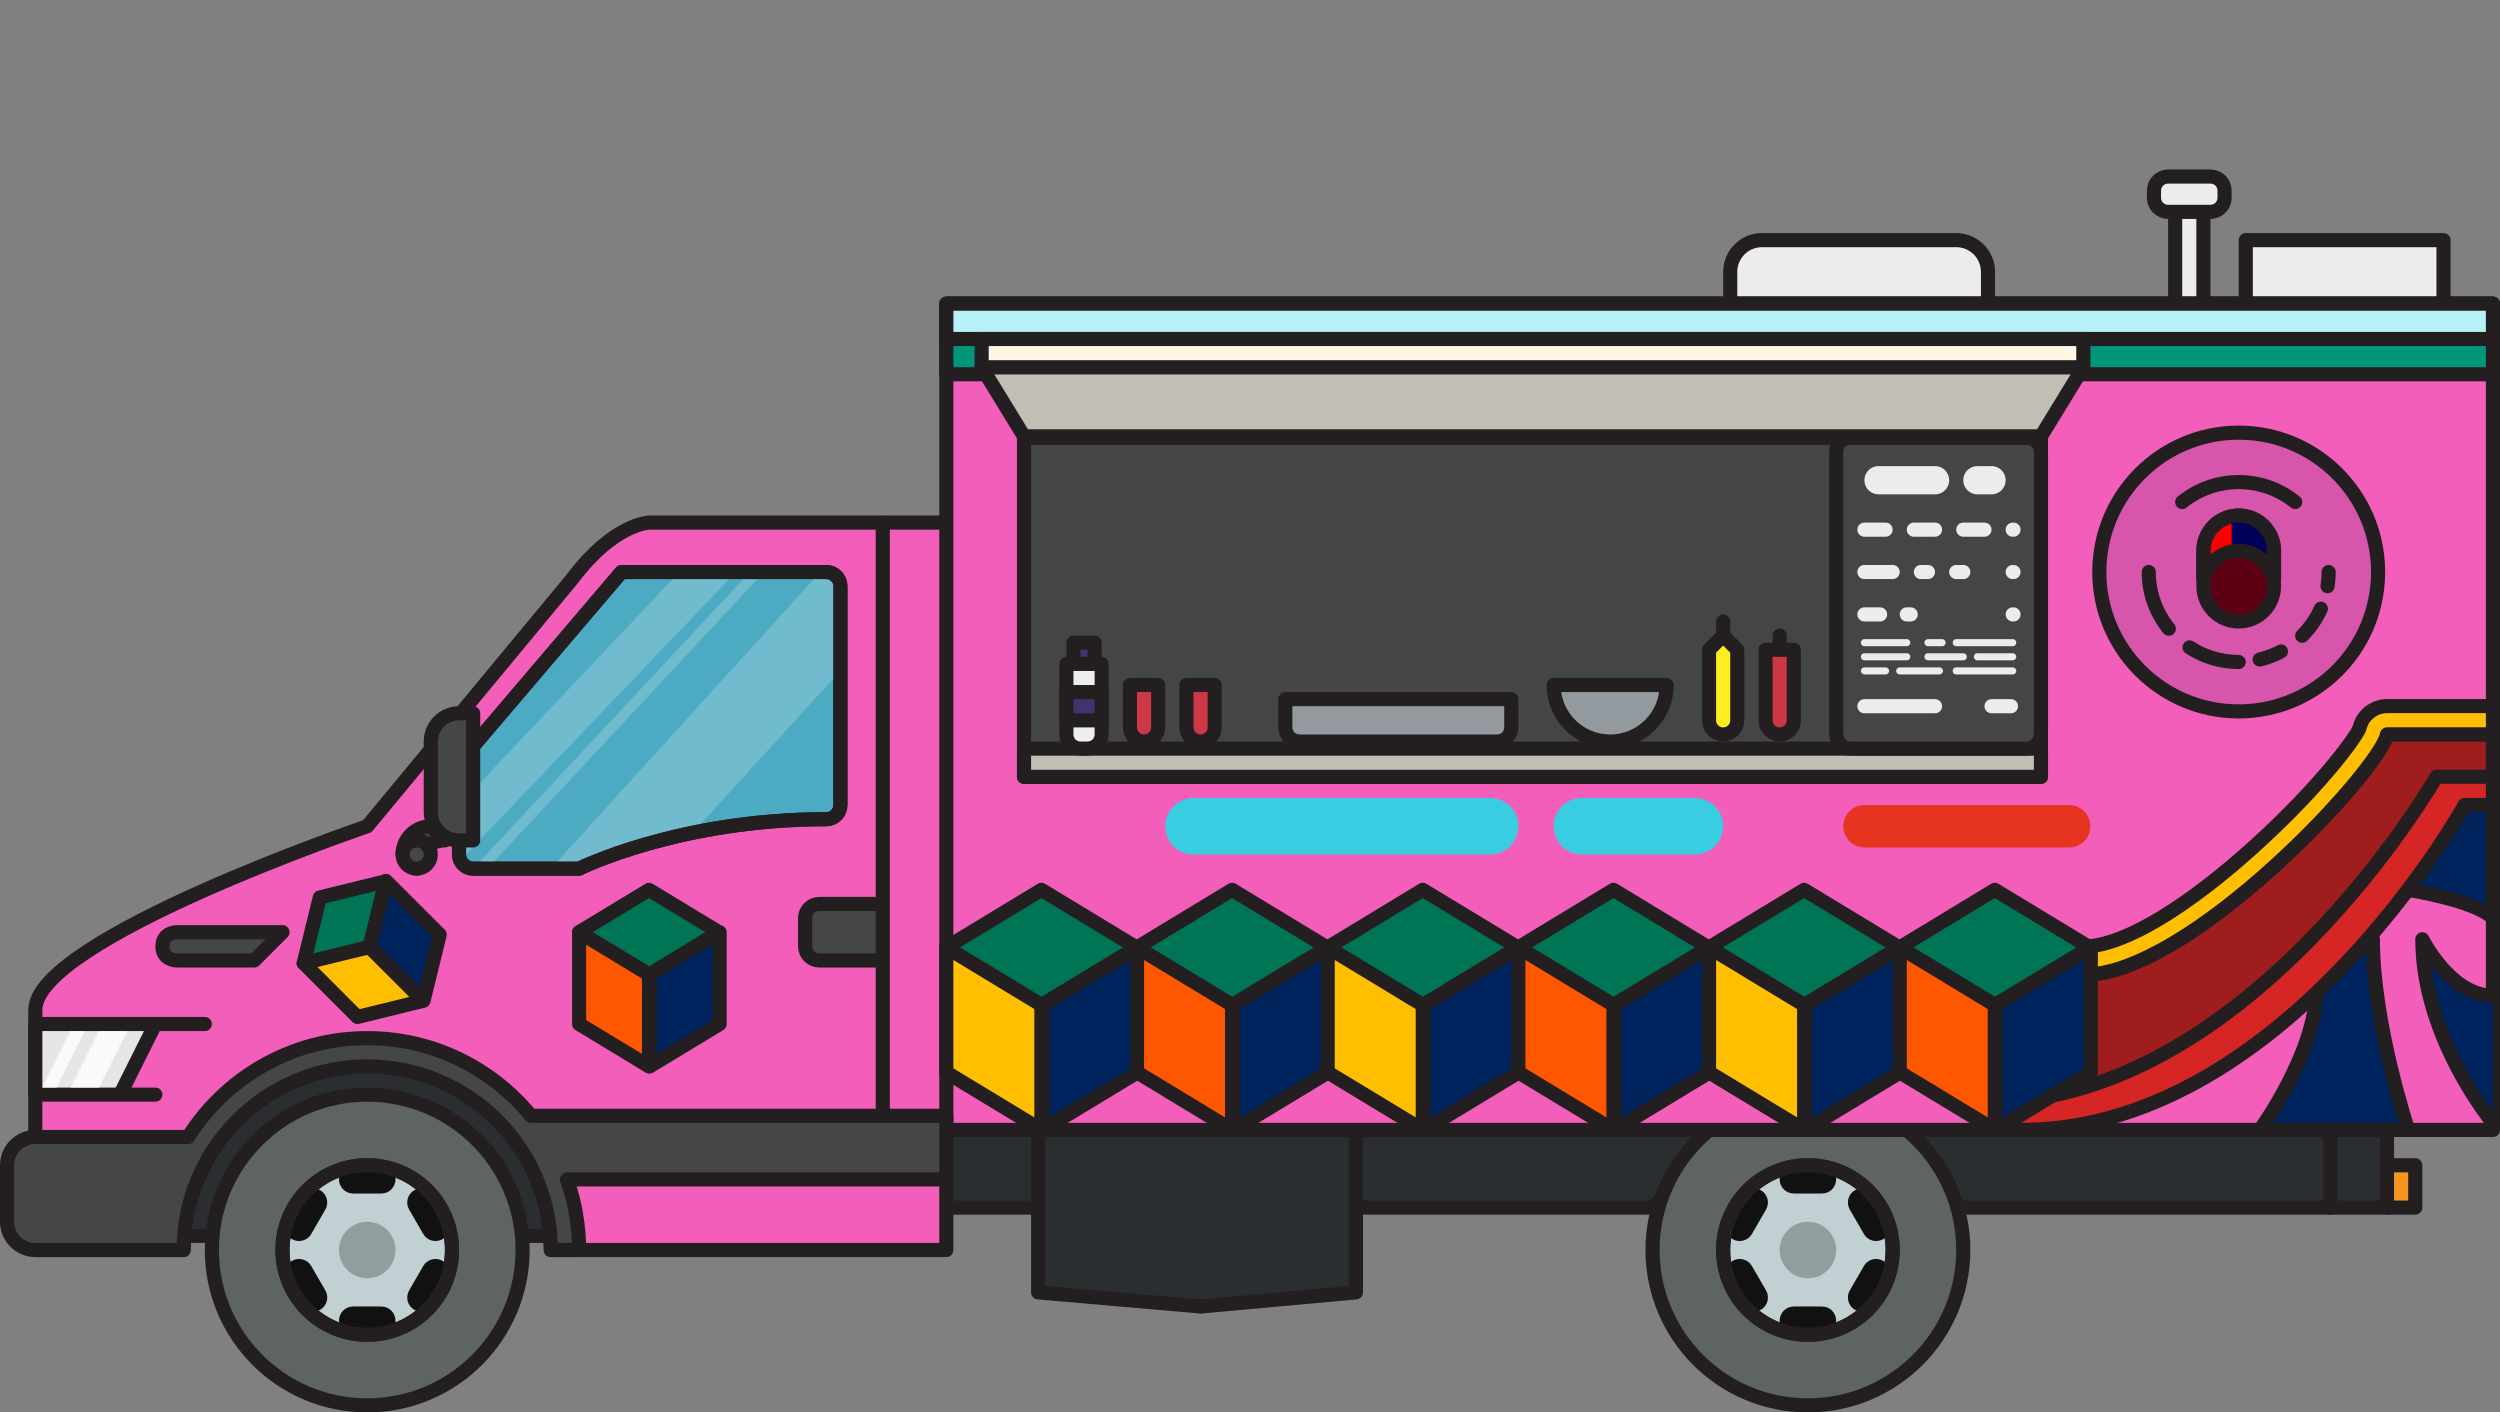 <svg xmlns="http://www.w3.org/2000/svg" width="708" height="400" viewBox="-11.5 0.5 708 400" enable-background="new -11.5 0.5 708 400"><rect x="-11.5" y="0.5" width="708" height="400" fill="#808080" stroke="none"/><path fill="#2B2E31" stroke="#231F20" stroke-width="4" stroke-linecap="round" stroke-linejoin="round" stroke-miterlimit="10" d="M254.5 342.5h202l43-43h-245v43M518.5 314.5l20 28h110v-26"/><path fill="#2B2E31" stroke="#231F20" stroke-width="4" stroke-linecap="round" stroke-linejoin="round" stroke-miterlimit="10" d="M26.5 298.5h132v52h-132zM282.5 366.5l46 4 44-4v-52h-90zM648.5 342.5h16v-50h-16z"/><circle fill="#5E6363" stroke="#231F20" stroke-width="4" stroke-miterlimit="10" cx="500.5" cy="354.5" r="44"/><circle fill="#C1D0D3" stroke="#231F20" stroke-width="4" stroke-miterlimit="10" cx="500.5" cy="354.5" r="24"/><circle fill="#929D9E" cx="500.5" cy="354.5" r="8"/><g fill="#111"><path d="M479.18 357.572c1.914-1.105 4.36-.45 5.465 1.463l4 6.928c1.104 1.914.45 4.36-1.464 5.465-1.912 1.104-4.36.45-5.464-1.465l-4-6.928c-1.104-1.912-.448-4.36 1.465-5.463zM513.822 337.572c1.913-1.105 4.36-.45 5.464 1.463l4 6.928c1.104 1.914.45 4.36-1.464 5.467-1.913 1.103-4.36.447-5.464-1.467l-4-6.928c-1.106-1.912-.45-4.36 1.464-5.463z"/></g><g fill="#111"><path d="M487.18 337.572c1.914 1.104 2.568 3.55 1.465 5.464l-4 6.928c-1.105 1.913-3.55 2.57-5.465 1.465-1.912-1.105-2.568-3.553-1.464-5.466l4-6.928c1.105-1.913 3.552-2.568 5.464-1.464zM521.82 357.572c1.915 1.104 2.57 3.55 1.466 5.464l-4 6.928c-1.104 1.913-3.55 2.57-5.465 1.465-1.91-1.105-2.567-3.553-1.462-5.466l4-6.928c1.103-1.913 3.55-2.568 5.463-1.464z"/></g><g fill="#111"><path d="M508.5 334.5c0 2.21-1.79 4-4 4h-8c-2.21 0-4-1.79-4-4s1.79-4 4-4h8c2.21 0 4 1.79 4 4zM508.5 374.5c0 2.21-1.79 4-4 4h-8c-2.21 0-4-1.79-4-4s1.79-4 4-4h8c2.21 0 4 1.79 4 4z"/></g><circle fill="none" stroke="#231F20" stroke-width="4" stroke-miterlimit="10" cx="500.5" cy="354.5" r="24"/><path fill="none" stroke="#B9529F" stroke-width="4" stroke-linecap="round" stroke-linejoin="round" stroke-miterlimit="10" d="M256.5 170.5"/><path fill="#F35EBB" stroke="#231F20" stroke-width="4" stroke-linecap="round" stroke-linejoin="round" stroke-miterlimit="10" d="M440.5 86.5h254v234h-438v-234h28zM92.5 234.5s-94 32-94 52v68h42c0-28.72 23.28-52 52-52s52 23.28 52 52h112v-206h-84s-10 0-22 16l-58 70z"/><circle fill="#5E6363" stroke="#231F20" stroke-width="4" stroke-miterlimit="10" cx="92.5" cy="354.5" r="44"/><circle fill="#C1D0D3" stroke="#231F20" stroke-width="4" stroke-miterlimit="10" cx="92.5" cy="354.5" r="24"/><circle fill="#929D9E" cx="92.5" cy="354.5" r="8"/><g fill="#111"><path d="M71.18 357.572c1.914-1.105 4.36-.45 5.465 1.463l4 6.928c1.104 1.914.45 4.36-1.464 5.465-1.912 1.104-4.36.45-5.464-1.465l-4-6.928c-1.104-1.912-.448-4.36 1.465-5.463zM105.822 337.572c1.913-1.105 4.36-.45 5.464 1.463l4 6.928c1.104 1.914.45 4.36-1.464 5.467-1.913 1.103-4.36.447-5.464-1.467l-4-6.928c-1.106-1.912-.45-4.36 1.464-5.463z"/></g><g fill="#111"><path d="M79.18 337.572c1.914 1.104 2.568 3.55 1.465 5.464l-4 6.928c-1.105 1.913-3.55 2.57-5.465 1.465-1.912-1.105-2.568-3.553-1.464-5.466l4-6.928c1.105-1.913 3.552-2.568 5.464-1.464zM113.82 357.572c1.915 1.104 2.57 3.55 1.466 5.464l-4 6.928c-1.104 1.913-3.55 2.57-5.465 1.465-1.91-1.105-2.567-3.553-1.462-5.466l4-6.928c1.103-1.913 3.55-2.568 5.463-1.464z"/></g><g fill="#111"><path d="M100.5 334.5c0 2.21-1.79 4-4 4h-8c-2.21 0-4-1.79-4-4s1.79-4 4-4h8c2.21 0 4 1.79 4 4zM100.5 374.5c0 2.21-1.79 4-4 4h-8c-2.21 0-4-1.79-4-4s1.79-4 4-4h8c2.21 0 4 1.79 4 4z"/></g><circle fill="none" stroke="#231F20" stroke-width="4" stroke-miterlimit="10" cx="92.5" cy="354.5" r="24"/><path fill="#ECECEC" stroke="#231F20" stroke-width="4" stroke-linecap="round" stroke-linejoin="round" stroke-miterlimit="10" d="M624.5 68.5h56v18h-56zM478.5 77.5c0-4.97 4.03-9 9-9h55c4.97 0 9 4.03 9 9v9h-73v-9zM618.5 56.5c0 2.21-1.79 4-4 4h-12c-2.21 0-4-1.79-4-4v-2c0-2.21 1.79-4 4-4h12c2.21 0 4 1.79 4 4v2zM604.5 60.5h8v26h-8z"/><path fill="#A01D1D" stroke="#231F20" stroke-width="4" stroke-linecap="round" stroke-linejoin="round" stroke-miterlimit="10" d="M664.5 208.47c-2 10-54 66-84 68l-6 4-8 36c60-10 100-68 100-68 14-28 28-26 28-26v-14h-30z"/><path fill="#00245E" stroke="#231F20" stroke-width="4" stroke-linecap="round" stroke-linejoin="round" stroke-miterlimit="10" d="M660.5 266.5c0 24 10 54 10 54h-42s16-22 16-40"/><path fill="#009678" stroke="#231F20" stroke-width="4" stroke-linecap="round" stroke-linejoin="round" stroke-miterlimit="10" d="M256.5 86.5h438v20h-438z"/><path fill="#B6F1F5" stroke="#231F20" stroke-width="4" stroke-linecap="round" stroke-linejoin="round" stroke-miterlimit="10" d="M256.5 86.5h438v10h-438z"/><g stroke="#231F20" stroke-width="4" stroke-linecap="round" stroke-linejoin="round" stroke-miterlimit="10"><path fill="#007556" d="M172.3 276.5l-19.8-12 19.8-12 19.798 12z"/><path fill="#FF5700" d="M152.5 264.5v26l19.8 12v-26z"/><path fill="#00245E" d="M192.3 264.5v26l-19.8 12v-26z"/></g><g stroke="#231F20" stroke-width="4" stroke-linecap="round" stroke-linejoin="round" stroke-miterlimit="10"><path fill="#007556" d="M283.427 285.14L256.5 268.82l26.927-16.32 26.927 16.32z"/><path fill="#FFBF00" d="M256.5 268.82v35.36l26.927 16.32v-35.36z"/><path fill="#00245E" d="M310.627 268.82v35.36L283.7 320.5v-35.36z"/></g><g stroke="#231F20" stroke-width="4" stroke-linecap="round" stroke-linejoin="round" stroke-miterlimit="10"><path fill="#007556" d="M337.427 285.14L310.5 268.82l26.927-16.32 26.927 16.32z"/><path fill="#FF5700" d="M310.5 268.82v35.36l26.927 16.32v-35.36z"/><path fill="#00245E" d="M364.627 268.82v35.36L337.7 320.5v-35.36z"/></g><path fill="#00245E" stroke="#231F20" stroke-width="4" stroke-linecap="round" stroke-linejoin="round" stroke-miterlimit="10" d="M694.5 318.5s-20-24-20-52c0 0 8 16 20 16"/><path fill="#00245E" stroke="#231F20" stroke-width="4" stroke-linecap="round" stroke-linejoin="round" stroke-miterlimit="10" d="M670.5 252.5s19 3 24 8v-34h-10l-14 26z"/><g stroke="#231F20" stroke-width="4" stroke-linecap="round" stroke-linejoin="round" stroke-miterlimit="10"><path fill="#007556" d="M391.427 285.14L364.5 268.82l26.927-16.32 26.927 16.32z"/><path fill="#FFBF00" d="M364.5 268.82v35.36l26.927 16.32v-35.36z"/><path fill="#00245E" d="M418.627 268.82v35.36L391.7 320.5v-35.36z"/></g><g stroke="#231F20" stroke-width="4" stroke-linecap="round" stroke-linejoin="round" stroke-miterlimit="10"><path fill="#007556" d="M445.427 285.14L418.5 268.82l26.927-16.32 26.927 16.32z"/><path fill="#FF5700" d="M418.5 268.82v35.36l26.927 16.32v-35.36z"/><path fill="#00245E" d="M472.627 268.82v35.36L445.7 320.5v-35.36z"/></g><path fill="#FFBF00" d="M578.37 276.606c-.322 0-.642-.078-.93-.23l-7.87-4.137c-.815-.43-1.233-1.358-1.012-2.252.22-.893 1.022-1.52 1.94-1.52l9.535.014c10.906-.766 28.227-11.29 47.538-28.892 19.336-17.62 28.512-30.984 29.11-32.81.744-3.62 4.04-6.312 7.818-6.312h28c1.104 0 2 .896 2 2v4c0 1.104-.896 2-2 2h-28c-1.02 4.94-13.933 20.988-31.54 37.036-20.664 18.833-39.785 30.118-52.46 30.963l-1.995.134c-.043.004-.087.006-.132.006z"/><path fill="#231F20" d="M692.5 202.47v4h-28c-.944 0-1.77.68-1.963 1.618-.822 3.987-12.984 19.588-30.924 35.938-20.336 18.533-39.015 29.63-51.246 30.446l-1.996.134-7.87-4.138 9.6.014c11.346-.757 29.14-11.478 48.82-29.413 19.413-17.694 29.233-31.747 29.7-33.793.573-2.785 3.047-4.81 5.88-4.81h28m0-3.998h-28c-4.623 0-8.67 3.224-9.734 7.71-1.1 2.354-10.406 15.406-28.54 31.934-18.666 17.01-35.94 27.603-46.263 28.37l-9.457-.015h-.006c-1.84 0-3.44 1.253-3.883 3.038-.442 1.787.392 3.645 2.02 4.502l7.872 4.138c.574.302 1.213.46 1.86.46.09 0 .18-.004.268-.01l1.996-.134c13.31-.888 32.37-12.067 53.673-31.48 15.223-13.875 28.68-29.497 31.632-36.515h26.56c2.21 0 4-1.792 4-4v-4c0-2.21-1.79-4-4-4z"/><g stroke="#231F20" stroke-width="4" stroke-linecap="round" stroke-linejoin="round" stroke-miterlimit="10"><path fill="#007556" d="M499.427 285.14L472.5 268.82l26.927-16.32 26.927 16.32z"/><path fill="#FFBF00" d="M472.5 268.82v35.36l26.927 16.32v-35.36z"/><path fill="#00245E" d="M526.627 268.82v35.36L499.7 320.5v-35.36z"/></g><path fill="#D52524" stroke="#231F20" stroke-width="4" stroke-linecap="round" stroke-linejoin="round" stroke-miterlimit="10" d="M686.5 228.47h8v-8h-16s-54 94.222-130 92.222l10 7.777c76 2 128-92 128-92"/><g stroke="#231F20" stroke-width="4" stroke-linecap="round" stroke-linejoin="round" stroke-miterlimit="10"><path fill="#007556" d="M553.427 285.14L526.5 268.82l26.927-16.32 26.927 16.32z"/><path fill="#FF5700" d="M526.5 268.82v35.36l26.927 16.32v-35.36z"/><path fill="#00245E" d="M580.627 268.82v35.36L553.7 320.5v-35.36z"/></g><g stroke="#231F20" stroke-width="4" stroke-linecap="round" stroke-linejoin="round" stroke-miterlimit="10"><path fill="#007556" d="M93.12 268.71l-18.62 4.565 4.567-18.618 18.62-4.566z"/><path fill="#FFBF00" d="M74.5 273.275L89.724 288.5l18.62-4.566-15.225-15.224z"/><path fill="#00245E" d="M97.803 249.973l15.224 15.224-4.566 18.618-15.223-15.223z"/></g><path fill="#E50000" stroke="#333" stroke-width="4" stroke-linecap="round" stroke-linejoin="round" stroke-miterlimit="10" d="M694.5 214.723"/><g stroke="#231F20" stroke-width="4" stroke-linecap="round" stroke-linejoin="round" stroke-miterlimit="10"><path fill="#C1BFB5" d="M566.5 124.075l12-19.575h-312l12 19.575z"/><path fill="#FFF6E3" d="M266.5 96.5h312v8h-312z"/><path fill="#444646" d="M278.5 124.5h288v96h-288z"/><path fill="#C1BFB5" d="M278.5 212.5h288v8h-288z"/></g><path fill="#454646" stroke="#231F20" stroke-width="4" stroke-linecap="round" stroke-linejoin="round" stroke-miterlimit="10" d="M256.5 316.5H138.894c-11.013-13.42-27.72-22-46.395-22-21.325 0-40.074 11.19-50.717 28H-1.5c-4.418 0-8 3.582-8 8v16c0 4.418 3.582 8 8 8h42c0-28.72 23.28-52 52-52s52 23.28 52 52h8c0-7.012-1.22-13.74-3.44-20H256.5v-18zM238.5 272.5h-18c-2.21 0-4-1.79-4-4v-8c0-2.21 1.79-4 4-4h18M238.5 316.5v-168"/><path fill="#454646" stroke="#231F20" stroke-width="4" stroke-linecap="round" stroke-linejoin="round" stroke-miterlimit="10" d="M38.5 272.5h22l8-8h-30s-4 0-4 4 4 4 4 4z"/><path fill="#E5E6E5" stroke="#231F20" stroke-width="4" stroke-linecap="round" stroke-linejoin="round" stroke-miterlimit="10" d="M-1.5 310.5h24l10-20h-34zM46.5 290.5h-18M32.5 310.5h-14"/><path fill="#4CABC2" stroke="#231F20" stroke-width="4" stroke-linecap="round" stroke-linejoin="round" stroke-miterlimit="10" d="M178.5 162.5h44c2.21 0 4 1.79 4 4v62c0 2.21-1.79 4-4 4-42 0-70 14-70 14h-30c-2.21 0-4-1.79-4-4v-26l46-54h14z"/><path opacity=".8" fill="#fff" d="M24.5 292.5l-8 16h-8l8-16zM12.5 292.5l-8 16h-4l8-16z"/><path opacity=".2" fill="#fff" d="M195 164.5l-76.248 79.75-.252-15.75 60.5-64zM203 164.5l-76.5 82h-4l76.5-82zM226.5 190.5l-42 46-40 10 74.5-82h7.5z"/><path fill="none" stroke="#231F20" stroke-width="4" stroke-linecap="round" stroke-linejoin="round" stroke-miterlimit="10" d="M178.5 162.5h44c2.21 0 4 1.79 4 4v62c0 2.21-1.79 4-4 4-42 0-70 14-70 14h-30c-2.21 0-4-1.79-4-4v-26l46-54h14z"/><path fill="#F79520" stroke="#231F20" stroke-width="4" stroke-linecap="round" stroke-linejoin="round" stroke-miterlimit="10" d="M664.5 330.5h8v12h-8z"/><g fill="#454646" stroke="#231F20" stroke-width="4" stroke-linecap="round" stroke-linejoin="round" stroke-miterlimit="10"><path d="M106.5 246.5c0-4.418 3.582-8 8-8l-4-4c-4.418 0-8 3.582-8 8l4 4zM122.5 238.5h-4c-4.418 0-8-3.582-8-8v-20c0-4.418 3.582-8 8-8h4v36z"/><circle cx="106.5" cy="242.5" r="4"/></g><circle fill="#D855AC" stroke="#231F20" stroke-width="4" stroke-linecap="round" stroke-linejoin="round" stroke-miterlimit="10" cx="622.5" cy="162.5" r="39.473"/><path fill="none" stroke="#231F20" stroke-width="4" stroke-linecap="round" stroke-linejoin="round" stroke-miterlimit="10" d="M606.5 142.678c4.373-3.535 9.94-5.65 16-5.65s11.627 2.115 16 5.65"/><path fill="#FB57BE" stroke="#231F20" stroke-width="4" stroke-linecap="round" stroke-linejoin="round" stroke-miterlimit="10" d="M602.71 178.54c-3.554-4.378-5.683-9.96-5.683-16.04M622.5 187.973c-5.135 0-9.914-1.52-13.914-4.132M634.47 184.99c-1.882 1.004-3.903 1.777-6.028 2.285"/><path fill="#FB0000" stroke="#231F20" stroke-width="4" stroke-linecap="round" stroke-linejoin="round" stroke-miterlimit="10" d="M632.5 156.5c0-5.522-4.477-10-10-10s-10 4.478-10 10v8h20v-8z"/><path fill="#00005A" d="M630.5 164.5v-8c0-5.522-4.477-10-10-10v18h10"/><path fill="#FB57BE" stroke="#231F20" stroke-width="4" stroke-linecap="round" stroke-linejoin="round" stroke-miterlimit="10" d="M645.77 172.882c-1.285 2.874-3.087 5.467-5.287 7.66M647.973 162.5c0 1.365-.107 2.705-.314 4.012"/><path fill="none" stroke="#231F20" stroke-width="4" stroke-linecap="round" stroke-linejoin="round" stroke-miterlimit="10" d="M632.5 156.5c0-5.522-4.477-10-10-10s-10 4.478-10 10v8h20v-8z"/><circle fill="#5E0013" stroke="#231F20" stroke-width="4" stroke-linecap="round" stroke-linejoin="round" stroke-miterlimit="10" cx="622.5" cy="166.5" r="10"/><path fill="none" stroke="#39CDE2" stroke-width="16" stroke-linecap="round" stroke-linejoin="round" stroke-miterlimit="10" d="M326.5 234.5h84M436.5 234.5h32"/><path fill="none" stroke="#E63421" stroke-width="12" stroke-linecap="round" stroke-linejoin="round" stroke-miterlimit="10" d="M516.5 234.5h58"/><path fill="#454545" stroke="#231F20" stroke-width="4" stroke-linecap="round" stroke-linejoin="round" stroke-miterlimit="10" d="M566.5 128.5c0-2.41-1.79-4-4-4h-50c-2.21 0-4 1.59-4 4v79.637c0 2.41 1.79 4.363 4 4.363h50c2.21 0 4-1.954 4-4.363V128.5z"/><path fill="none" stroke="#ECECEC" stroke-width="2" stroke-linecap="round" stroke-linejoin="round" stroke-miterlimit="10" d="M516.5 182.5h12M534.5 182.5h4M542.5 182.5h16M516.5 186.5h12M534.5 186.5h10M548.5 186.5h10M516.5 190.5h6M526.5 190.5h11.25M542.5 190.5h16"/><path fill="none" stroke="#ECECEC" stroke-width="8" stroke-linecap="round" stroke-linejoin="round" stroke-miterlimit="10" d="M520.5 136.5h16M548.5 136.5h4"/><path fill="none" stroke="#ECECEC" stroke-width="4" stroke-linecap="round" stroke-linejoin="round" stroke-miterlimit="10" d="M516.5 150.5h6M530.5 150.5h6M544.5 150.5h6M516.5 162.5h8M532.5 162.5h2M516.5 174.5h4.445M528.5 174.5h1.112M542.5 162.5h2M558.5 150.5h.22M558.5 162.5h.22M558.5 174.5h.22M516.5 200.5h20M552.5 200.5h5.5"/><path fill="#CE3746" stroke="#231F20" stroke-width="4" stroke-linecap="round" stroke-linejoin="round" stroke-miterlimit="10" d="M316.5 194.5v12c0 2.21-1.79 4-4 4s-4-1.79-4-4v-12h8zM312.5 194.5"/><path fill="#CE3746" stroke="#231F20" stroke-width="4" stroke-linecap="round" stroke-linejoin="round" stroke-miterlimit="10" d="M332.5 194.5v12c0 2.21-1.79 4-4 4s-4-1.79-4-4v-12h8zM328.5 194.5"/><path fill="#eee" stroke="#231F20" stroke-width="4" stroke-linecap="round" stroke-linejoin="round" stroke-miterlimit="10" d="M300.5 188.5v20c0 2.21-1.79 4-4 4h-2c-2.21 0-4-1.79-4-4v-20h10z"/><path fill="#40346E" stroke="#231F20" stroke-width="4" stroke-linecap="round" stroke-linejoin="round" stroke-miterlimit="10" d="M290.5 196.5h10v8h-10zM292.5 182.5h6v6h-6z"/><path fill="#939A9F" stroke="#231F20" stroke-width="4" stroke-linecap="round" stroke-linejoin="round" stroke-miterlimit="10" d="M460.5 194.5c0 8.836-7.164 16-16 16s-16-7.164-16-16h32zM352.5 206.5c0 2.21 1.79 4 4 4h56c2.21 0 4-1.79 4-4v-8h-64v8z"/><path fill="#FCEE22" stroke="#231F20" stroke-width="4" stroke-linecap="round" stroke-linejoin="round" stroke-miterlimit="10" d="M480.5 184.5v20c0 2.21-1.79 4-4 4s-4-1.79-4-4v-20l4-4 4 4zM476.5 180.5v-4"/><path fill="#CE3746" stroke="#231F20" stroke-width="4" stroke-linecap="round" stroke-linejoin="round" stroke-miterlimit="10" d="M496.5 184.5v20c0 2.21-1.79 4-4 4s-4-1.79-4-4v-20h8zM492.5 184.5v-4"/></svg>